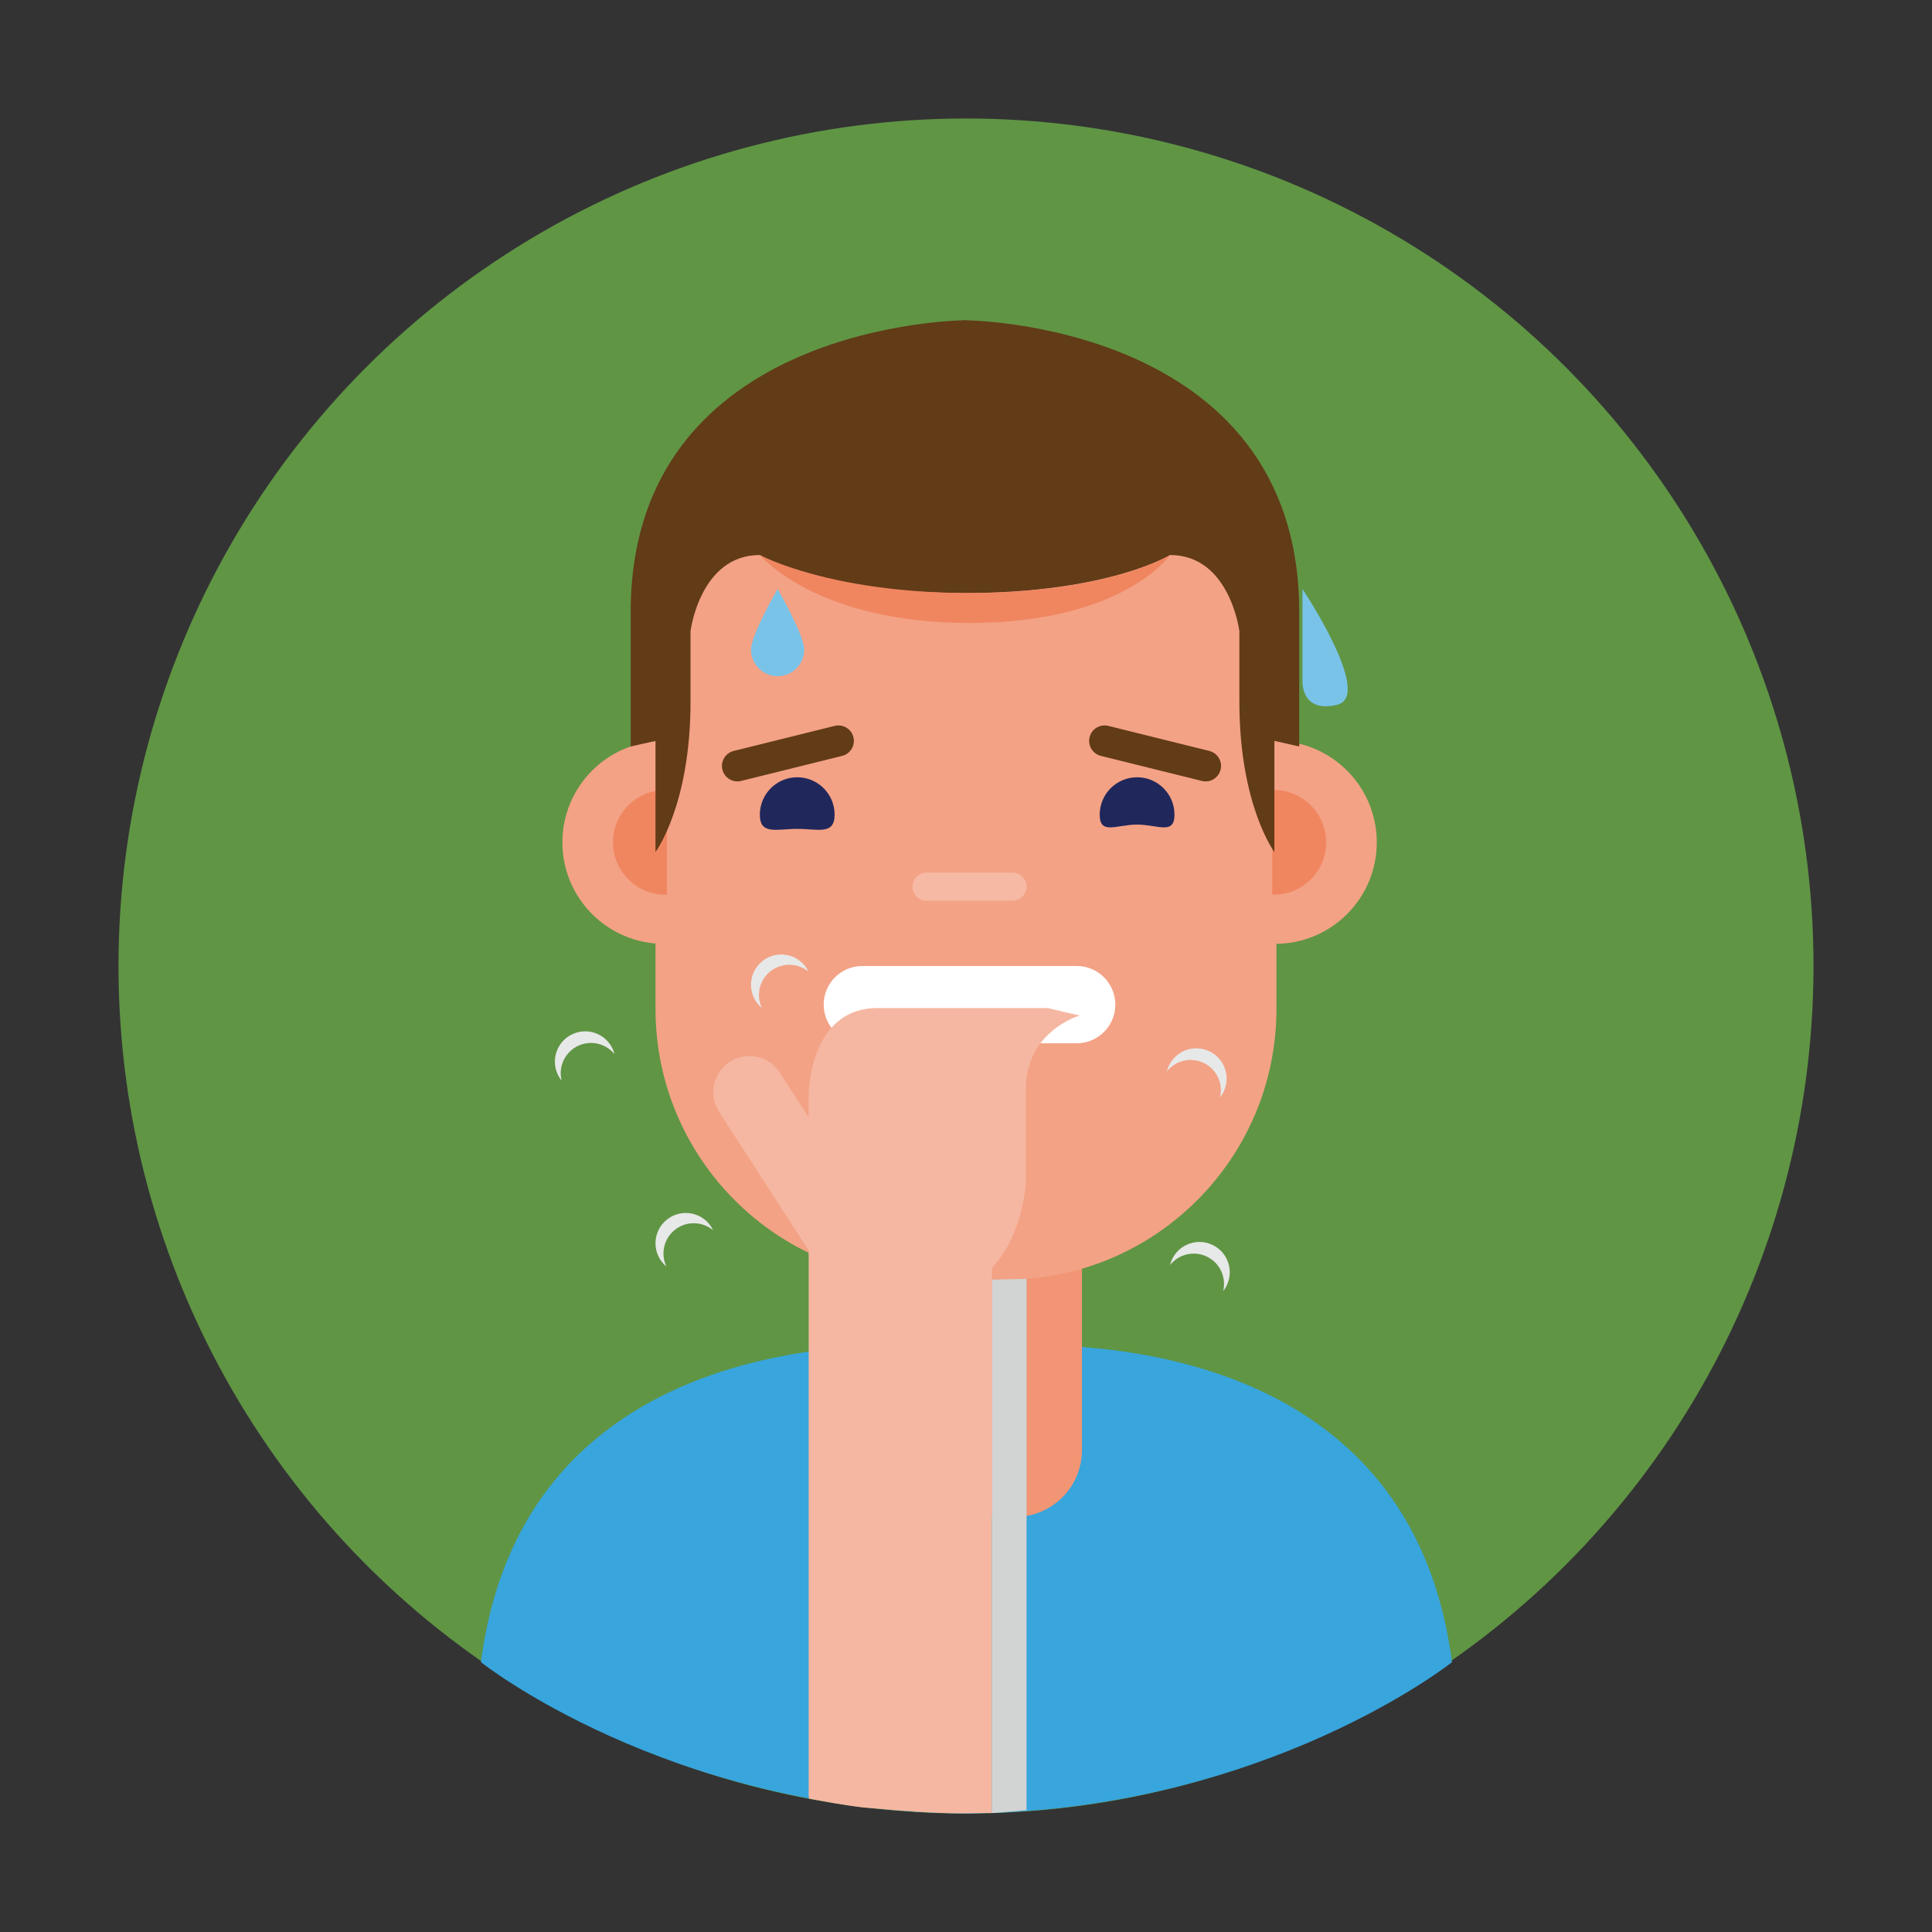 <?xml version="1.0" encoding="utf-8"?>
<!-- Generator: Adobe Illustrator 16.0.0, SVG Export Plug-In . SVG Version: 6.00 Build 0)  -->
<!DOCTYPE svg PUBLIC "-//W3C//DTD SVG 1.1 Tiny//EN" "http://www.w3.org/Graphics/SVG/1.1/DTD/svg11-tiny.dtd">
<svg version="1.1" baseProfile="tiny" id="Layer_1" xmlns="http://www.w3.org/2000/svg" xmlns:xlink="http://www.w3.org/1999/xlink"
	 x="0px" y="0px" width="300px" height="300px" viewBox="0 0 300 300" xml:space="preserve">
<rect x="0" y="0" width="300" height="300" fill="#333333" stroke="none"/>
<g>
	<circle fill="#609544" cx="150" cy="150" r="131.6"/>
	<path fill="#38A5DC" d="M151.048,281.586c45.639-0.6,74.417-23.483,74.417-23.483c-7.035-54.296-67.039-49.664-75.392-48.751
		c-8.353-0.913-68.357-5.545-75.392,48.751c0,0,28.779,22.884,74.417,23.483c0,0,0.647,0.017,0.975,0.014
		C150.401,281.603,151.048,281.586,151.048,281.586z"/>
	<path fill="#F19574" d="M168.004,225.176c0,5.727-4.641,10.367-10.367,10.367h-13.178c-5.726,0-10.367-4.641-10.367-10.367v-52.949
		c0-5.725,4.641-10.365,10.367-10.365h13.178c5.726,0,10.367,4.641,10.367,10.365V225.176z"/>
	<path fill="#F3A285" d="M198.207,156.645c0,23.23-18.829,42.058-42.059,42.058h-12.304c-23.227,0-42.059-18.827-42.059-42.058
		V100.77c0-23.229,18.832-42.058,42.059-42.058h12.304c23.229,0,42.059,18.829,42.059,42.058V156.645z"/>
	<g>
		<path fill="#F3A285" d="M103.564,115.058c-0.16-0.006-0.319-0.014-0.48-0.014c-8.702,0-15.756,7.057-15.756,15.758
			s7.054,15.756,15.756,15.756c0.161,0,0.32-0.007,0.48-0.011V115.058z"/>
		<path fill="#F08660" d="M103.564,122.676c-0.083-0.002-0.165-0.007-0.248-0.007c-4.491,0-8.131,3.641-8.131,8.133
			c0,4.491,3.641,8.131,8.131,8.131c0.083,0,0.165-0.004,0.248-0.006V122.676z"/>
	</g>
	<g>
		<path fill="#F3A285" d="M197.55,115.058c0.159-0.006,0.318-0.014,0.479-0.014c8.702,0,15.756,7.057,15.756,15.758
			s-7.055,15.756-15.756,15.756c-0.161,0-0.32-0.007-0.479-0.011V115.058z"/>
		<path fill="#F08660" d="M197.55,122.676c0.083-0.002,0.164-0.007,0.247-0.007c4.491,0,8.132,3.641,8.132,8.133
			c0,4.491-3.641,8.131-8.132,8.131c-0.083,0-0.165-0.004-0.247-0.006V122.676z"/>
	</g>
	<path fill="#F6B9A3" d="M159.403,137.681c0,1.205-0.977,2.182-2.182,2.182h-13.351c-1.205,0-2.182-0.977-2.182-2.182l0,0
		c0-1.205,0.977-2.181,2.182-2.181h13.351C158.426,135.5,159.403,136.476,159.403,137.681L159.403,137.681z"/>
	<path fill="#FFFFFF" d="M173.189,155.999c0,3.313-2.686,5.999-5.999,5.999h-33.289c-3.313,0-5.999-2.686-5.999-5.999l0,0
		c0-3.313,2.686-5.999,5.999-5.999h33.289C170.504,150,173.189,152.686,173.189,155.999L173.189,155.999z"/>
	<path fill="#20275B" d="M129.599,126.5c0,3.206-2.599,2.206-5.805,2.206s-5.805,1-5.805-2.206s2.599-5.805,5.805-5.805
		S129.599,123.294,129.599,126.5z"/>
	<path fill="#20275B" d="M182.373,126.5c0,3.206-2.599,1.541-5.805,1.541s-5.805,1.665-5.805-1.541s2.599-5.805,5.805-5.805
		S182.373,123.294,182.373,126.5z"/>
	<path fill="#623B17" d="M132.518,114.467c0.319,1.286-0.465,2.587-1.751,2.906l-15.686,3.891c-1.286,0.319-2.587-0.465-2.906-1.751
		l0,0c-0.319-1.286,0.465-2.587,1.751-2.906l15.686-3.891C130.897,112.397,132.198,113.181,132.518,114.467L132.518,114.467z"/>
	<path fill="#623B17" d="M169.191,114.467c-0.319,1.286,0.465,2.587,1.751,2.906l15.686,3.891c1.286,0.319,2.587-0.465,2.906-1.751
		l0,0c0.319-1.286-0.465-2.587-1.751-2.906l-15.686-3.891C170.811,112.397,169.51,113.181,169.191,114.467L169.191,114.467z"/>
	<path fill="#623B17" d="M101.786,115.044v17.261c0,0,5.437-7.283,5.437-23.326V98.002c0,0,1.478-11.821,10.766-11.821
		c0,0,9.552,5.911,32.007,5.911V49.725c0,0-52.062,0.148-52.062,45.322v20.863L101.786,115.044z"/>
	<path fill="#623B17" d="M197.888,115.044v17.261c0,0-5.437-7.283-5.437-23.326V98.002c0,0-1.478-11.821-10.766-11.821
		c0,0-9.552,5.911-32.007,5.911V49.725c0,0,52.062,0.148,52.062,45.322v20.863L197.888,115.044z"/>
	<path fill="#F08660" d="M117.989,86.181c0,0,10.863,5.905,32.557,5.905s31.139-5.905,31.139-5.905s-7.237,10.555-31.139,10.555
		S117.989,86.181,117.989,86.181z"/>
	<path fill="#F5B7A1" d="M167.653,157.695c0,0-8.373,2.354-8.373,11.512v14.651c0,0-1.012,16.483-13.85,16.483
		c-12.837,0-19.865-2.879-19.865-18.838V170.05c0,0,0-13.519,10.691-13.519h26.425L167.653,157.695z"/>
	<path fill="#F5B7A1" d="M125.634,279.296c2.343,0.424,5.33,1.008,8.368,1.365l5.5,0.465c9.752,0.759,12.224,0.308,14.534,0.413
		V177.651c0-5.932-4.809-10.742-10.742-10.742h-6.986c-5.933,0-10.742,4.81-10.742,11.629v100.758
		C125.589,278.411,125.608,279.291,125.634,279.296z"/>
	<path fill="#F5B7A1" d="M126.849,196.16c1.68,2.604,5.152,3.351,7.756,1.67l0,0c2.604-1.681,3.35-5.153,1.67-7.757l-15.191-23.528
		c-1.681-2.604-5.153-3.352-7.756-1.671l0,0c-2.604,1.681-3.352,5.154-1.671,7.757L126.849,196.16z"/>
	<polygon fill="#D2D3D3" points="154.037,198.702 159.403,198.577 159.403,281.094 154.037,281.539 	"/>
	<path fill="#E7E8E8" d="M89.664,162.447c2.013-1.008,4.403-0.435,5.762,1.248c-0.082-0.323-0.197-0.642-0.352-0.952
		c-1.164-2.323-3.991-3.263-6.313-2.099c-2.323,1.164-3.263,3.99-2.099,6.313c0.155,0.31,0.342,0.593,0.551,0.852
		C86.679,165.712,87.651,163.456,89.664,162.447z"/>
	<path fill="#E7E8E8" d="M186.95,165.07c2.021,0.992,3.01,3.242,2.493,5.343c0.208-0.261,0.392-0.545,0.545-0.856
		c1.145-2.333,0.183-5.152-2.149-6.297c-2.333-1.146-5.151-0.184-6.297,2.149c-0.153,0.311-0.266,0.631-0.345,0.954
		C182.543,164.67,184.928,164.078,186.95,165.07z"/>
	<path fill="#E7E8E8" d="M187.438,195.142c2.021,0.992,3.01,3.242,2.493,5.343c0.208-0.261,0.392-0.545,0.545-0.856
		c1.145-2.333,0.183-5.152-2.149-6.297c-2.333-1.146-5.151-0.184-6.297,2.149c-0.153,0.311-0.266,0.631-0.345,0.954
		C183.032,194.741,185.417,194.149,187.438,195.142z"/>
	<path fill="#E7E8E8" d="M104.843,190.93c1.779-1.38,4.235-1.281,5.895,0.106c-0.143-0.301-0.318-0.592-0.53-0.866
		c-1.593-2.053-4.548-2.427-6.601-0.834c-2.053,1.592-2.427,4.547-0.833,6.601c0.212,0.274,0.45,0.516,0.706,0.729
		C102.549,194.712,103.064,192.31,104.843,190.93z"/>
	<path fill="#E7E8E8" d="M119.671,150.794c1.779-1.38,4.235-1.281,5.895,0.106c-0.143-0.301-0.318-0.592-0.53-0.866
		c-1.593-2.053-4.548-2.427-6.601-0.834c-2.053,1.592-2.427,4.547-0.833,6.601c0.212,0.274,0.45,0.516,0.706,0.729
		C117.377,154.577,117.893,152.175,119.671,150.794z"/>
	<path fill="#7AC3E8" d="M202.246,91.458v14.315c0,0-0.241,5.051,5.414,3.656S202.246,91.458,202.246,91.458z"/>
	<path fill="#7AC3E8" d="M124.879,100.868c0,2.282-1.851,4.132-4.133,4.132s-4.132-1.85-4.132-4.132c0-2.283,4.132-9.41,4.132-9.41
		S124.879,98.585,124.879,100.868z"/>
</g>
</svg>
